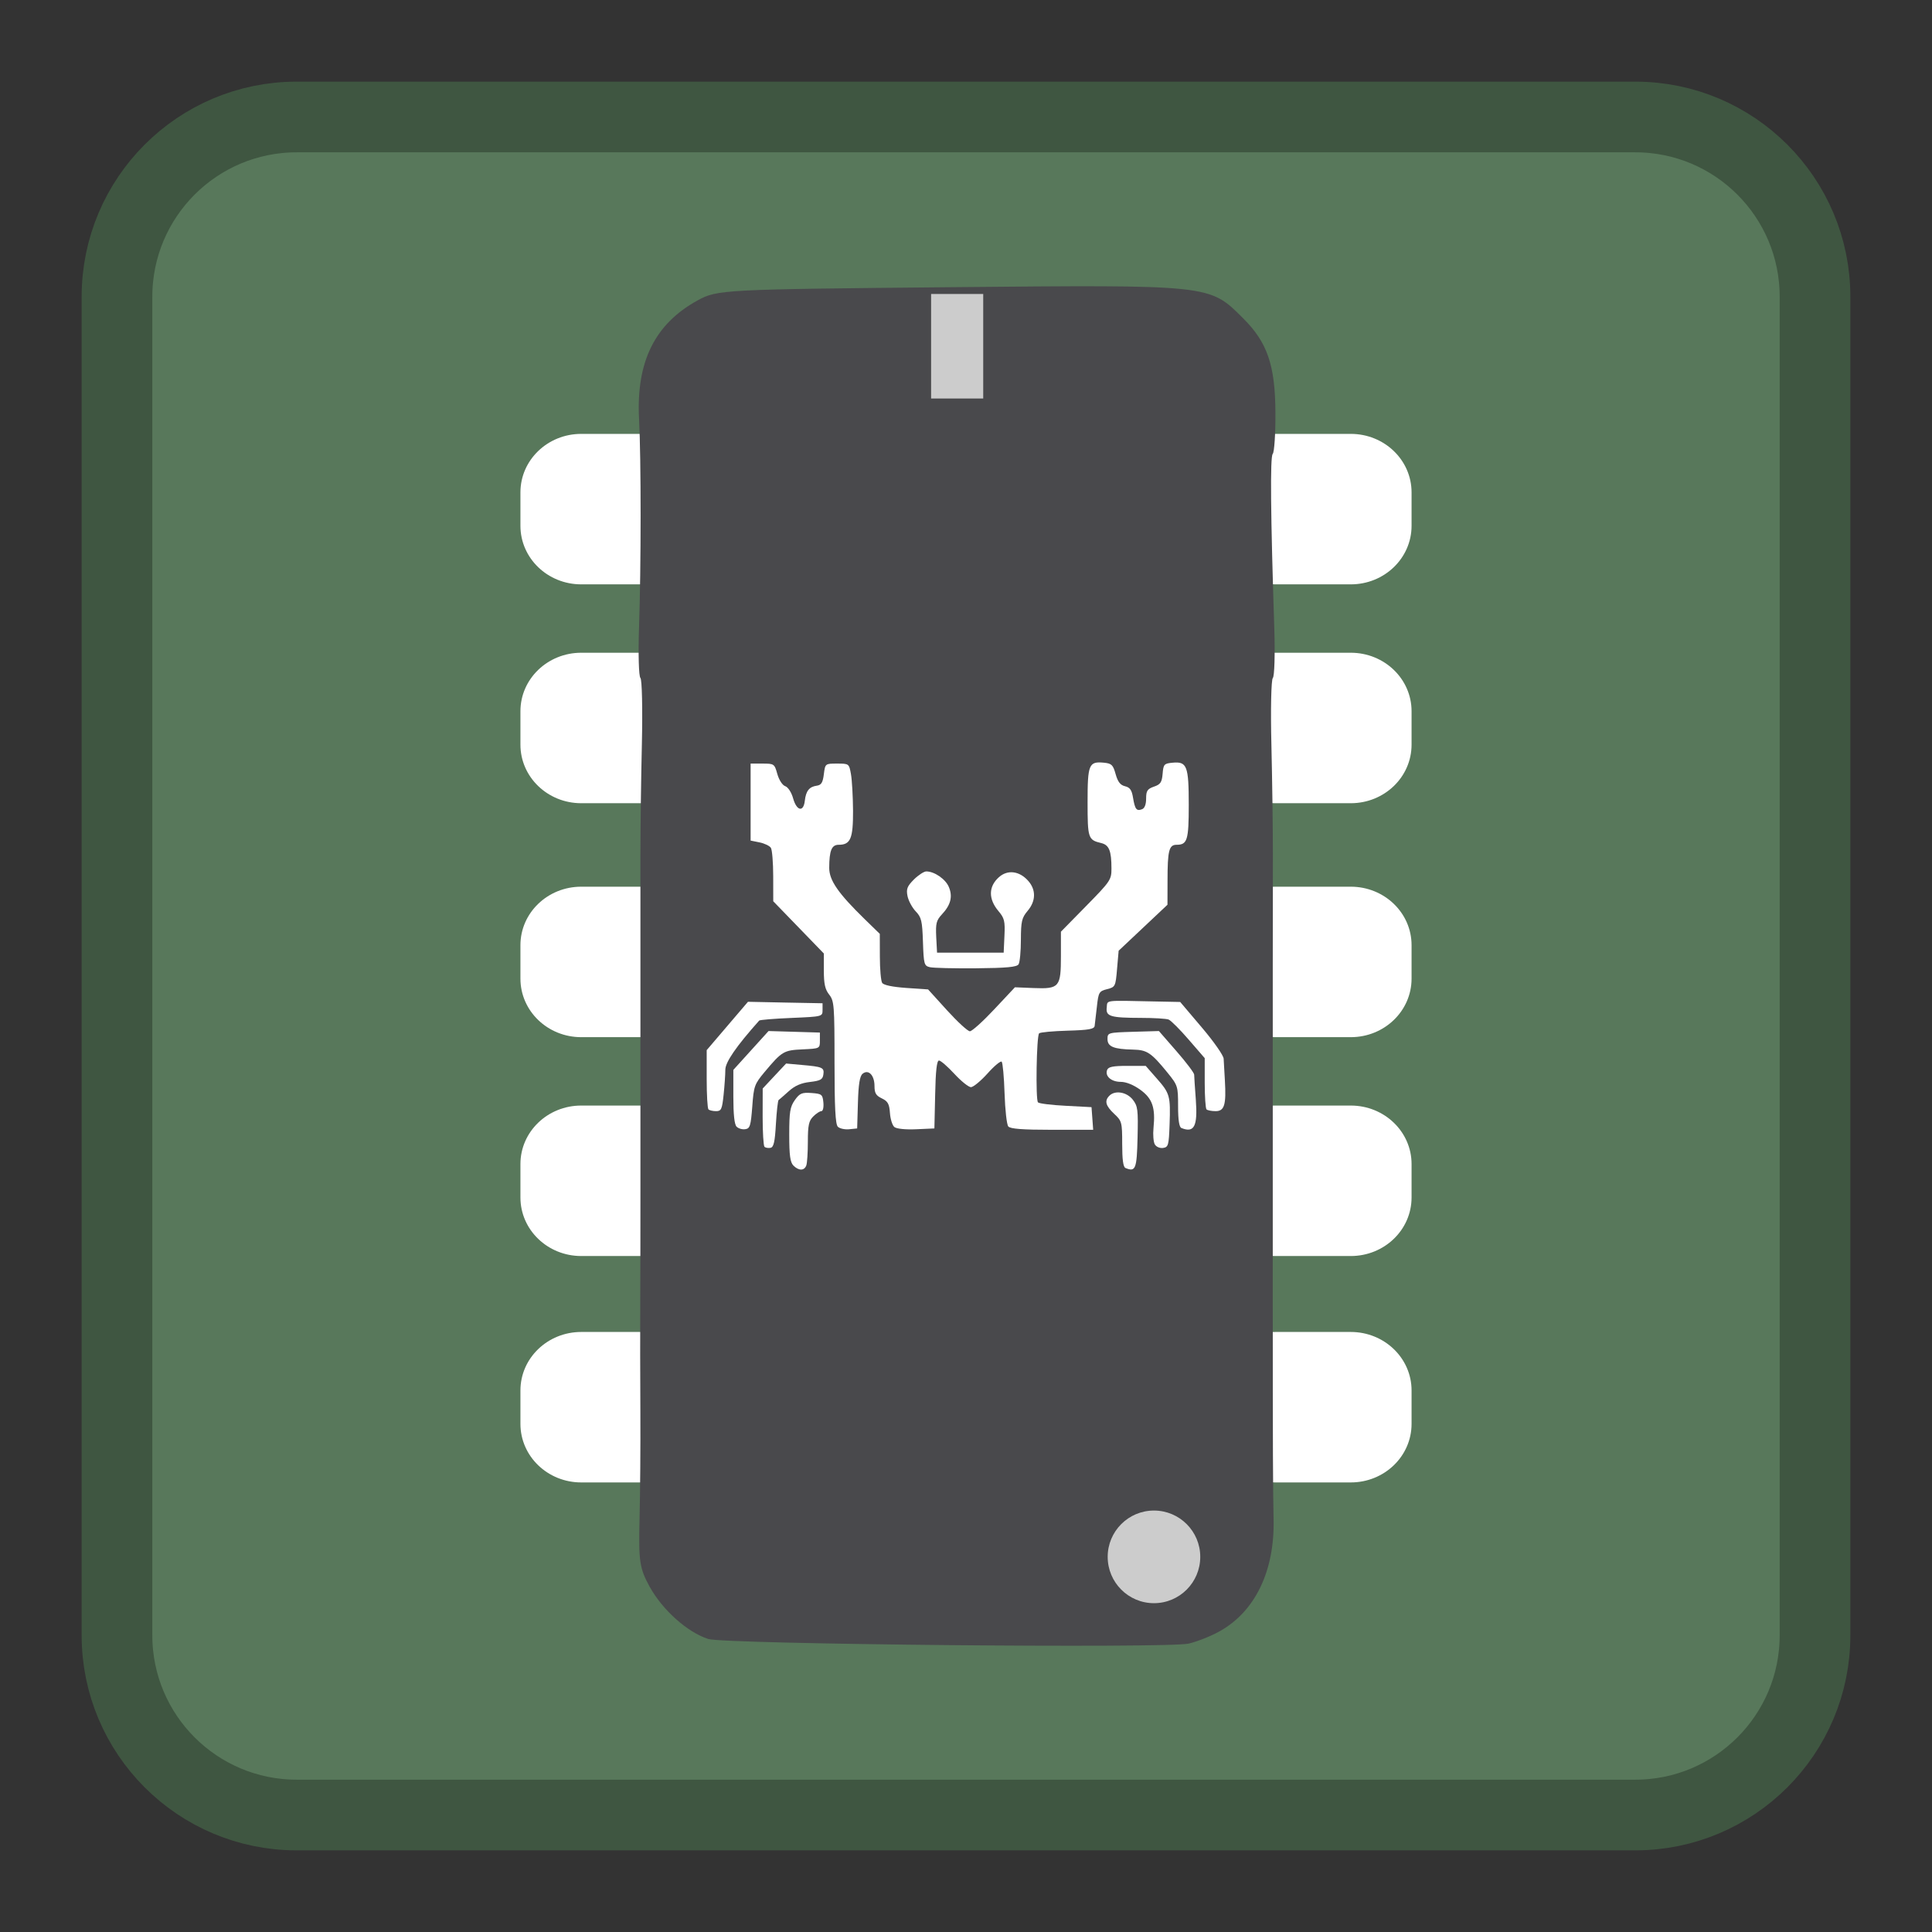 <?xml version="1.0" encoding="UTF-8"?>
<svg xmlns="http://www.w3.org/2000/svg" xmlns:xlink="http://www.w3.org/1999/xlink" width="128pt" height="128pt" viewBox="0 0 128 128" version="1.1">
<rect x="0" y="0" width="128" height="128" fill="#333333" stroke="none"/>
<g id="surface1">
<path style="fill-rule:nonzero;fill:rgb(34.51%,47.059%,35.686%);fill-opacity:1;stroke-width:18.73;stroke-linecap:butt;stroke-linejoin:miter;stroke:rgb(24.706%,33.725%,25.49%);stroke-opacity:1;stroke-miterlimit:4;" d="M 78.641 31 L 433.359 31 C 459.672 31 481 52.328 481 78.641 L 481 433.359 C 481 459.672 459.672 481 433.359 481 L 78.641 481 C 52.328 481 31 459.672 31 433.359 L 31 78.641 C 31 52.328 52.328 31 78.641 31 Z M 78.641 31 " transform="matrix(0.25,0,0,0.25,0,0)"/>
<path style=" stroke:none;fill-rule:nonzero;fill:rgb(100%,100%,100%);fill-opacity:1;" d="M 84.508 28.746 L 89.492 28.746 C 91.719 28.746 93.52 30.48 93.52 32.621 L 93.52 34.836 C 93.52 36.98 91.719 38.715 89.492 38.715 L 84.508 38.715 C 82.281 38.715 80.48 36.98 80.48 34.836 L 80.48 32.621 C 80.48 30.48 82.281 28.746 84.508 28.746 Z M 84.508 28.746 "/>
<path style=" stroke:none;fill-rule:nonzero;fill:rgb(100%,100%,100%);fill-opacity:1;" d="M 84.508 43.246 L 89.492 43.246 C 91.719 43.246 93.52 44.98 93.52 47.121 L 93.52 49.336 C 93.52 51.48 91.719 53.215 89.492 53.215 L 84.508 53.215 C 82.281 53.215 80.48 51.48 80.48 49.336 L 80.48 47.121 C 80.48 44.98 82.281 43.246 84.508 43.246 Z M 84.508 43.246 "/>
<path style=" stroke:none;fill-rule:nonzero;fill:rgb(100%,100%,100%);fill-opacity:1;" d="M 84.508 58.746 L 89.492 58.746 C 91.719 58.746 93.52 60.48 93.52 62.621 L 93.52 64.836 C 93.52 66.98 91.719 68.715 89.492 68.715 L 84.508 68.715 C 82.281 68.715 80.48 66.98 80.48 64.836 L 80.48 62.621 C 80.48 60.48 82.281 58.746 84.508 58.746 Z M 84.508 58.746 "/>
<path style=" stroke:none;fill-rule:nonzero;fill:rgb(100%,100%,100%);fill-opacity:1;" d="M 84.508 73.246 L 89.492 73.246 C 91.719 73.246 93.52 74.98 93.52 77.121 L 93.52 79.336 C 93.52 81.48 91.719 83.215 89.492 83.215 L 84.508 83.215 C 82.281 83.215 80.48 81.48 80.48 79.336 L 80.48 77.121 C 80.48 74.98 82.281 73.246 84.508 73.246 Z M 84.508 73.246 "/>
<path style=" stroke:none;fill-rule:nonzero;fill:rgb(100%,100%,100%);fill-opacity:1;" d="M 84.508 88.246 L 89.492 88.246 C 91.719 88.246 93.52 89.98 93.52 92.121 L 93.52 94.336 C 93.52 96.48 91.719 98.215 89.492 98.215 L 84.508 98.215 C 82.281 98.215 80.48 96.48 80.48 94.336 L 80.48 92.121 C 80.48 89.98 82.281 88.246 84.508 88.246 Z M 84.508 88.246 "/>
<path style=" stroke:none;fill-rule:nonzero;fill:rgb(100%,100%,100%);fill-opacity:1;" d="M 38.508 28.746 L 43.492 28.746 C 45.719 28.746 47.52 30.48 47.52 32.621 L 47.52 34.836 C 47.52 36.98 45.719 38.715 43.492 38.715 L 38.508 38.715 C 36.281 38.715 34.48 36.98 34.48 34.836 L 34.48 32.621 C 34.48 30.48 36.281 28.746 38.508 28.746 Z M 38.508 28.746 "/>
<path style=" stroke:none;fill-rule:nonzero;fill:rgb(100%,100%,100%);fill-opacity:1;" d="M 38.508 43.246 L 43.492 43.246 C 45.719 43.246 47.52 44.98 47.52 47.121 L 47.52 49.336 C 47.52 51.48 45.719 53.215 43.492 53.215 L 38.508 53.215 C 36.281 53.215 34.48 51.48 34.48 49.336 L 34.48 47.121 C 34.48 44.98 36.281 43.246 38.508 43.246 Z M 38.508 43.246 "/>
<path style=" stroke:none;fill-rule:nonzero;fill:rgb(100%,100%,100%);fill-opacity:1;" d="M 38.508 58.746 L 43.492 58.746 C 45.719 58.746 47.52 60.48 47.52 62.621 L 47.52 64.836 C 47.52 66.98 45.719 68.715 43.492 68.715 L 38.508 68.715 C 36.281 68.715 34.48 66.98 34.48 64.836 L 34.48 62.621 C 34.48 60.48 36.281 58.746 38.508 58.746 Z M 38.508 58.746 "/>
<path style=" stroke:none;fill-rule:nonzero;fill:rgb(100%,100%,100%);fill-opacity:1;" d="M 38.508 73.246 L 43.492 73.246 C 45.719 73.246 47.52 74.98 47.52 77.121 L 47.52 79.336 C 47.52 81.48 45.719 83.215 43.492 83.215 L 38.508 83.215 C 36.281 83.215 34.48 81.48 34.48 79.336 L 34.48 77.121 C 34.48 74.98 36.281 73.246 38.508 73.246 Z M 38.508 73.246 "/>
<path style=" stroke:none;fill-rule:nonzero;fill:rgb(100%,100%,100%);fill-opacity:1;" d="M 38.508 88.246 L 43.492 88.246 C 45.719 88.246 47.52 89.98 47.52 92.121 L 47.52 94.336 C 47.52 96.48 45.719 98.215 43.492 98.215 L 38.508 98.215 C 36.281 98.215 34.48 96.48 34.48 94.336 L 34.48 92.121 C 34.48 89.98 36.281 88.246 38.508 88.246 Z M 38.508 88.246 "/>
<path style=" stroke:none;fill-rule:nonzero;fill:rgb(28.627%,28.627%,29.804%);fill-opacity:1;" d="M 80.816 108.07 C 80.25 108.391 79.324 108.758 78.762 108.891 C 77.379 109.219 48.012 108.934 46.922 108.586 C 45.539 108.141 43.891 106.668 43.035 105.113 C 42.375 103.906 42.305 103.441 42.371 100.676 C 42.414 98.977 42.438 95.766 42.426 93.539 C 42.41 91.316 42.41 88.078 42.418 86.344 C 42.426 84.609 42.43 81.285 42.43 78.949 C 42.43 76.617 42.43 73.273 42.43 71.523 C 42.43 69.773 42.43 66.414 42.43 64.059 C 42.43 61.699 42.43 58.34 42.43 56.59 C 42.43 54.84 42.473 51.543 42.527 49.262 C 42.578 46.98 42.535 45.023 42.43 44.918 C 42.32 44.809 42.281 43.332 42.336 41.633 C 42.477 37.523 42.477 30.434 42.34 27.758 C 42.141 23.969 43.379 21.461 46.219 19.902 C 47.516 19.188 47.902 19.168 63.035 19.027 C 80.289 18.867 80.117 18.848 82.355 21.082 C 83.969 22.688 84.484 24.191 84.5 27.336 C 84.508 28.738 84.426 29.973 84.32 30.074 C 84.145 30.254 84.18 34.113 84.426 41.637 C 84.48 43.332 84.438 44.809 84.328 44.918 C 84.219 45.027 84.176 47.02 84.234 49.344 C 84.289 51.672 84.332 54.91 84.332 56.539 C 84.328 58.172 84.324 61.492 84.324 63.922 C 84.324 66.355 84.324 69.695 84.324 71.348 C 84.324 73 84.324 76.344 84.324 78.773 C 84.324 81.203 84.324 84.543 84.324 86.199 C 84.324 96.078 84.336 98.703 84.379 100.668 C 84.453 104.07 83.164 106.754 80.816 108.07 Z M 80.816 108.07 "/>
<path style=" stroke:none;fill-rule:nonzero;fill:rgb(80%,80%,80%);fill-opacity:1;" d="M 79.52 103.145 C 79.52 104.84 78.148 106.215 76.453 106.215 C 74.758 106.215 73.387 104.84 73.387 103.145 C 73.387 101.453 74.758 100.078 76.453 100.078 C 78.148 100.078 79.52 101.453 79.52 103.145 Z M 79.52 103.145 "/>
<path style=" stroke:none;fill-rule:nonzero;fill:rgb(80%,80%,80%);fill-opacity:1;" d="M 61.688 19.477 L 65.141 19.477 L 65.141 26.402 L 61.688 26.402 Z M 61.688 19.477 "/>
<path style=" stroke:none;fill-rule:nonzero;fill:rgb(100%,100%,100%);fill-opacity:1;" d="M 52.566 77.223 C 52.352 77.004 52.289 76.547 52.289 75.176 C 52.289 73.66 52.344 73.332 52.66 72.883 C 52.984 72.43 53.125 72.371 53.762 72.414 C 54.445 72.465 54.5 72.508 54.551 73.043 C 54.582 73.363 54.523 73.617 54.418 73.617 C 54.316 73.617 54.07 73.773 53.879 73.969 C 53.586 74.258 53.523 74.559 53.523 75.633 C 53.523 76.352 53.477 77.066 53.418 77.219 C 53.281 77.574 52.922 77.574 52.566 77.223 Z M 52.566 77.223 "/>
<path style=" stroke:none;fill-rule:nonzero;fill:rgb(100%,100%,100%);fill-opacity:1;" d="M 74.566 77.383 C 74.414 77.32 74.348 76.824 74.348 75.789 C 74.348 74.348 74.324 74.266 73.816 73.793 C 73.25 73.262 73.16 72.93 73.5 72.594 C 73.875 72.215 74.648 72.348 75.047 72.852 C 75.383 73.281 75.41 73.516 75.367 75.363 C 75.316 77.457 75.238 77.66 74.566 77.383 Z M 74.566 77.383 "/>
<path style=" stroke:none;fill-rule:nonzero;fill:rgb(100%,100%,100%);fill-opacity:1;" d="M 50.648 75.977 C 50.582 75.906 50.527 75.012 50.527 73.984 L 50.531 72.117 L 51.305 71.289 L 52.082 70.461 L 53.113 70.555 C 54.5 70.676 54.617 70.727 54.551 71.188 C 54.504 71.52 54.355 71.602 53.66 71.684 C 53.07 71.75 52.656 71.934 52.25 72.301 C 51.934 72.586 51.633 72.848 51.586 72.879 C 51.535 72.91 51.457 73.625 51.406 74.465 C 51.34 75.66 51.258 76.008 51.047 76.047 C 50.895 76.074 50.715 76.043 50.648 75.977 Z M 50.648 75.977 "/>
<path style=" stroke:none;fill-rule:nonzero;fill:rgb(100%,100%,100%);fill-opacity:1;" d="M 76.508 75.816 C 76.418 75.656 76.379 75.172 76.422 74.738 C 76.559 73.383 76.352 72.781 75.547 72.199 C 75.102 71.875 74.605 71.676 74.254 71.676 C 73.625 71.676 73.191 71.297 73.352 70.883 C 73.43 70.68 73.746 70.617 74.68 70.617 L 75.906 70.617 L 76.629 71.441 C 77.508 72.438 77.555 72.598 77.488 74.5 C 77.438 75.883 77.406 76.004 77.051 76.055 C 76.836 76.082 76.602 75.98 76.508 75.816 Z M 76.508 75.816 "/>
<path style=" stroke:none;fill-rule:nonzero;fill:rgb(100%,100%,100%);fill-opacity:1;" d="M 48.801 74.645 C 48.656 74.5 48.586 73.832 48.586 72.656 L 48.586 70.883 L 49.754 69.594 L 50.918 68.309 L 52.617 68.359 L 54.32 68.41 L 54.32 68.941 C 54.32 69.469 54.316 69.469 53.176 69.523 C 51.922 69.582 51.809 69.648 50.656 71.023 C 49.988 71.824 49.938 71.953 49.84 73.316 C 49.742 74.59 49.688 74.77 49.375 74.812 C 49.18 74.844 48.922 74.766 48.801 74.645 Z M 48.801 74.645 "/>
<path style=" stroke:none;fill-rule:nonzero;fill:rgb(100%,100%,100%);fill-opacity:1;" d="M 55.508 74.648 C 55.348 74.484 55.289 73.375 55.289 70.387 C 55.289 66.617 55.266 66.32 54.938 65.898 C 54.664 65.555 54.582 65.184 54.582 64.312 L 54.582 63.172 L 51.23 59.711 L 51.227 58.062 C 51.227 57.152 51.156 56.305 51.074 56.172 C 50.992 56.043 50.656 55.879 50.328 55.812 L 49.73 55.691 L 49.73 50.59 L 50.52 50.59 C 51.285 50.59 51.312 50.605 51.5 51.281 C 51.613 51.676 51.836 52.023 52.023 52.086 C 52.211 52.152 52.438 52.5 52.547 52.895 C 52.781 53.73 53.234 53.824 53.32 53.059 C 53.395 52.402 53.613 52.125 54.109 52.055 C 54.414 52.012 54.512 51.852 54.582 51.293 C 54.672 50.59 54.672 50.59 55.461 50.59 C 56.246 50.59 56.254 50.594 56.379 51.293 C 56.449 51.684 56.508 52.77 56.516 53.707 C 56.523 55.562 56.352 55.969 55.562 55.969 C 55.098 55.969 54.941 56.352 54.938 57.5 C 54.938 58.324 55.527 59.18 57.297 60.906 L 58.289 61.871 L 58.293 63.375 C 58.293 64.203 58.363 64.988 58.445 65.117 C 58.539 65.266 59.117 65.387 60.039 65.453 L 61.488 65.551 L 62.746 66.938 C 63.438 67.699 64.117 68.324 64.258 68.324 C 64.398 68.324 65.125 67.668 65.875 66.867 L 67.242 65.41 L 68.484 65.461 C 70.184 65.527 70.289 65.402 70.289 63.336 L 70.289 61.727 L 71.965 60.02 C 73.57 58.387 73.641 58.281 73.637 57.539 C 73.637 56.367 73.48 55.98 72.957 55.855 C 72.09 55.648 72.055 55.539 72.055 53.148 C 72.055 50.641 72.137 50.434 73.141 50.531 C 73.648 50.582 73.742 50.672 73.914 51.289 C 74.059 51.805 74.227 52.016 74.535 52.09 C 74.863 52.168 74.984 52.344 75.066 52.848 C 75.195 53.621 75.297 53.754 75.664 53.613 C 75.836 53.551 75.934 53.289 75.934 52.906 C 75.934 52.395 76.016 52.27 76.453 52.117 C 76.887 51.969 76.98 51.828 77.027 51.262 C 77.078 50.637 77.125 50.582 77.691 50.531 C 78.641 50.441 78.758 50.75 78.758 53.32 C 78.758 55.668 78.664 55.969 77.949 55.969 C 77.449 55.969 77.352 56.359 77.352 58.352 L 77.348 59.941 L 74.113 62.988 L 74.008 64.191 C 73.91 65.359 73.891 65.395 73.344 65.535 C 72.816 65.672 72.777 65.738 72.672 66.691 C 72.609 67.25 72.543 67.824 72.523 67.969 C 72.496 68.18 72.133 68.246 70.73 68.285 C 69.762 68.312 68.914 68.391 68.844 68.461 C 68.672 68.637 68.602 72.871 68.77 73.035 C 68.844 73.113 69.672 73.215 70.613 73.262 L 72.316 73.352 L 72.426 74.852 L 69.703 74.852 C 67.738 74.852 66.93 74.789 66.801 74.629 C 66.699 74.508 66.59 73.523 66.555 72.438 C 66.52 71.352 66.434 70.41 66.363 70.34 C 66.297 70.27 65.871 70.621 65.426 71.121 C 64.977 71.621 64.48 72.027 64.328 72.027 C 64.172 72.027 63.68 71.633 63.23 71.145 C 62.781 70.66 62.324 70.262 62.211 70.262 C 62.066 70.262 61.988 70.953 61.957 72.512 L 61.906 74.762 L 60.699 74.816 C 59.984 74.848 59.395 74.785 59.254 74.668 C 59.121 74.559 58.988 74.141 58.961 73.734 C 58.918 73.133 58.82 72.961 58.422 72.77 C 58.035 72.586 57.938 72.418 57.938 71.953 C 57.938 71.234 57.535 70.82 57.148 71.141 C 56.961 71.297 56.875 71.828 56.84 73.059 L 56.789 74.762 L 56.258 74.816 C 55.969 74.844 55.629 74.77 55.508 74.648 Z M 55.508 74.648 "/>
<path style=" stroke:none;fill-rule:nonzero;fill:rgb(100%,100%,100%);fill-opacity:1;" d="M 58.785 68.719 C 58.715 68.355 57.477 68.18 57.164 68.492 C 56.879 68.777 57.344 69.023 58.168 69.027 C 58.719 69.027 58.832 68.969 58.785 68.719 Z M 58.785 68.719 "/>
<path style=" stroke:none;fill-rule:nonzero;fill:rgb(100%,100%,100%);fill-opacity:1;" d="M 78.273 74.734 C 78.125 74.676 78.051 74.211 78.051 73.289 C 78.051 71.969 78.035 71.91 77.34 71.055 C 76.273 69.746 75.996 69.559 75.078 69.539 C 73.789 69.512 73.375 69.344 73.375 68.844 C 73.375 68.418 73.402 68.41 75.078 68.359 L 76.781 68.309 L 77.945 69.645 C 78.586 70.379 79.113 71.078 79.117 71.195 C 79.117 71.312 79.168 72.066 79.227 72.867 C 79.355 74.621 79.121 75.078 78.273 74.734 Z M 78.273 74.734 "/>
<path style=" stroke:none;fill-rule:nonzero;fill:rgb(100%,100%,100%);fill-opacity:1;" d="M 46.938 73.5 C 46.871 73.434 46.82 72.523 46.82 71.477 L 46.82 69.574 L 49.555 66.371 L 52.023 66.422 L 54.496 66.469 L 54.496 66.91 C 54.496 67.352 54.492 67.352 52.434 67.441 C 51.301 67.488 50.34 67.566 50.297 67.617 C 48.773 69.328 48.055 70.371 48.055 70.875 C 48.055 71.191 48.004 71.934 47.941 72.531 C 47.84 73.496 47.785 73.617 47.441 73.617 C 47.227 73.617 47 73.562 46.938 73.5 Z M 46.938 73.5 "/>
<path style=" stroke:none;fill-rule:nonzero;fill:rgb(100%,100%,100%);fill-opacity:1;" d="M 79.934 73.5 C 79.871 73.434 79.816 72.645 79.816 71.742 L 79.816 70.105 L 78.758 68.883 C 78.176 68.207 77.574 67.605 77.422 67.547 C 77.266 67.488 76.453 67.438 75.613 67.438 C 73.566 67.434 73.254 67.34 73.324 66.754 C 73.383 66.242 73.094 66.277 76.445 66.348 L 78.191 66.383 L 79.621 68.07 C 80.41 68.996 81.062 69.93 81.07 70.141 C 81.082 70.355 81.117 71.004 81.152 71.586 C 81.246 73.199 81.121 73.617 80.539 73.617 C 80.27 73.617 80 73.562 79.934 73.5 Z M 79.934 73.5 "/>
<path style=" stroke:none;fill-rule:nonzero;fill:rgb(100%,100%,100%);fill-opacity:1;" d="M 61.605 64.078 C 61.227 63.988 61.199 63.887 61.148 62.406 C 61.102 61.012 61.047 60.773 60.668 60.379 C 60.43 60.129 60.188 59.676 60.125 59.367 C 60.031 58.898 60.102 58.719 60.547 58.27 C 60.844 57.977 61.215 57.734 61.371 57.734 C 61.91 57.734 62.652 58.246 62.867 58.773 C 63.129 59.402 62.988 59.957 62.406 60.578 C 62.035 60.977 61.984 61.176 62.027 62.078 L 62.082 63.117 L 66.496 63.117 L 66.547 62.004 C 66.594 61.031 66.547 60.828 66.148 60.359 C 65.477 59.559 65.484 58.738 66.18 58.117 C 66.754 57.602 67.543 57.699 68.125 58.363 C 68.648 58.953 68.633 59.699 68.082 60.348 C 67.695 60.809 67.641 61.039 67.637 62.262 C 67.637 63.023 67.566 63.754 67.484 63.887 C 67.367 64.07 66.703 64.133 64.672 64.152 C 63.211 64.164 61.832 64.133 61.605 64.078 Z M 61.605 64.078 "/>
</g>
</svg>
